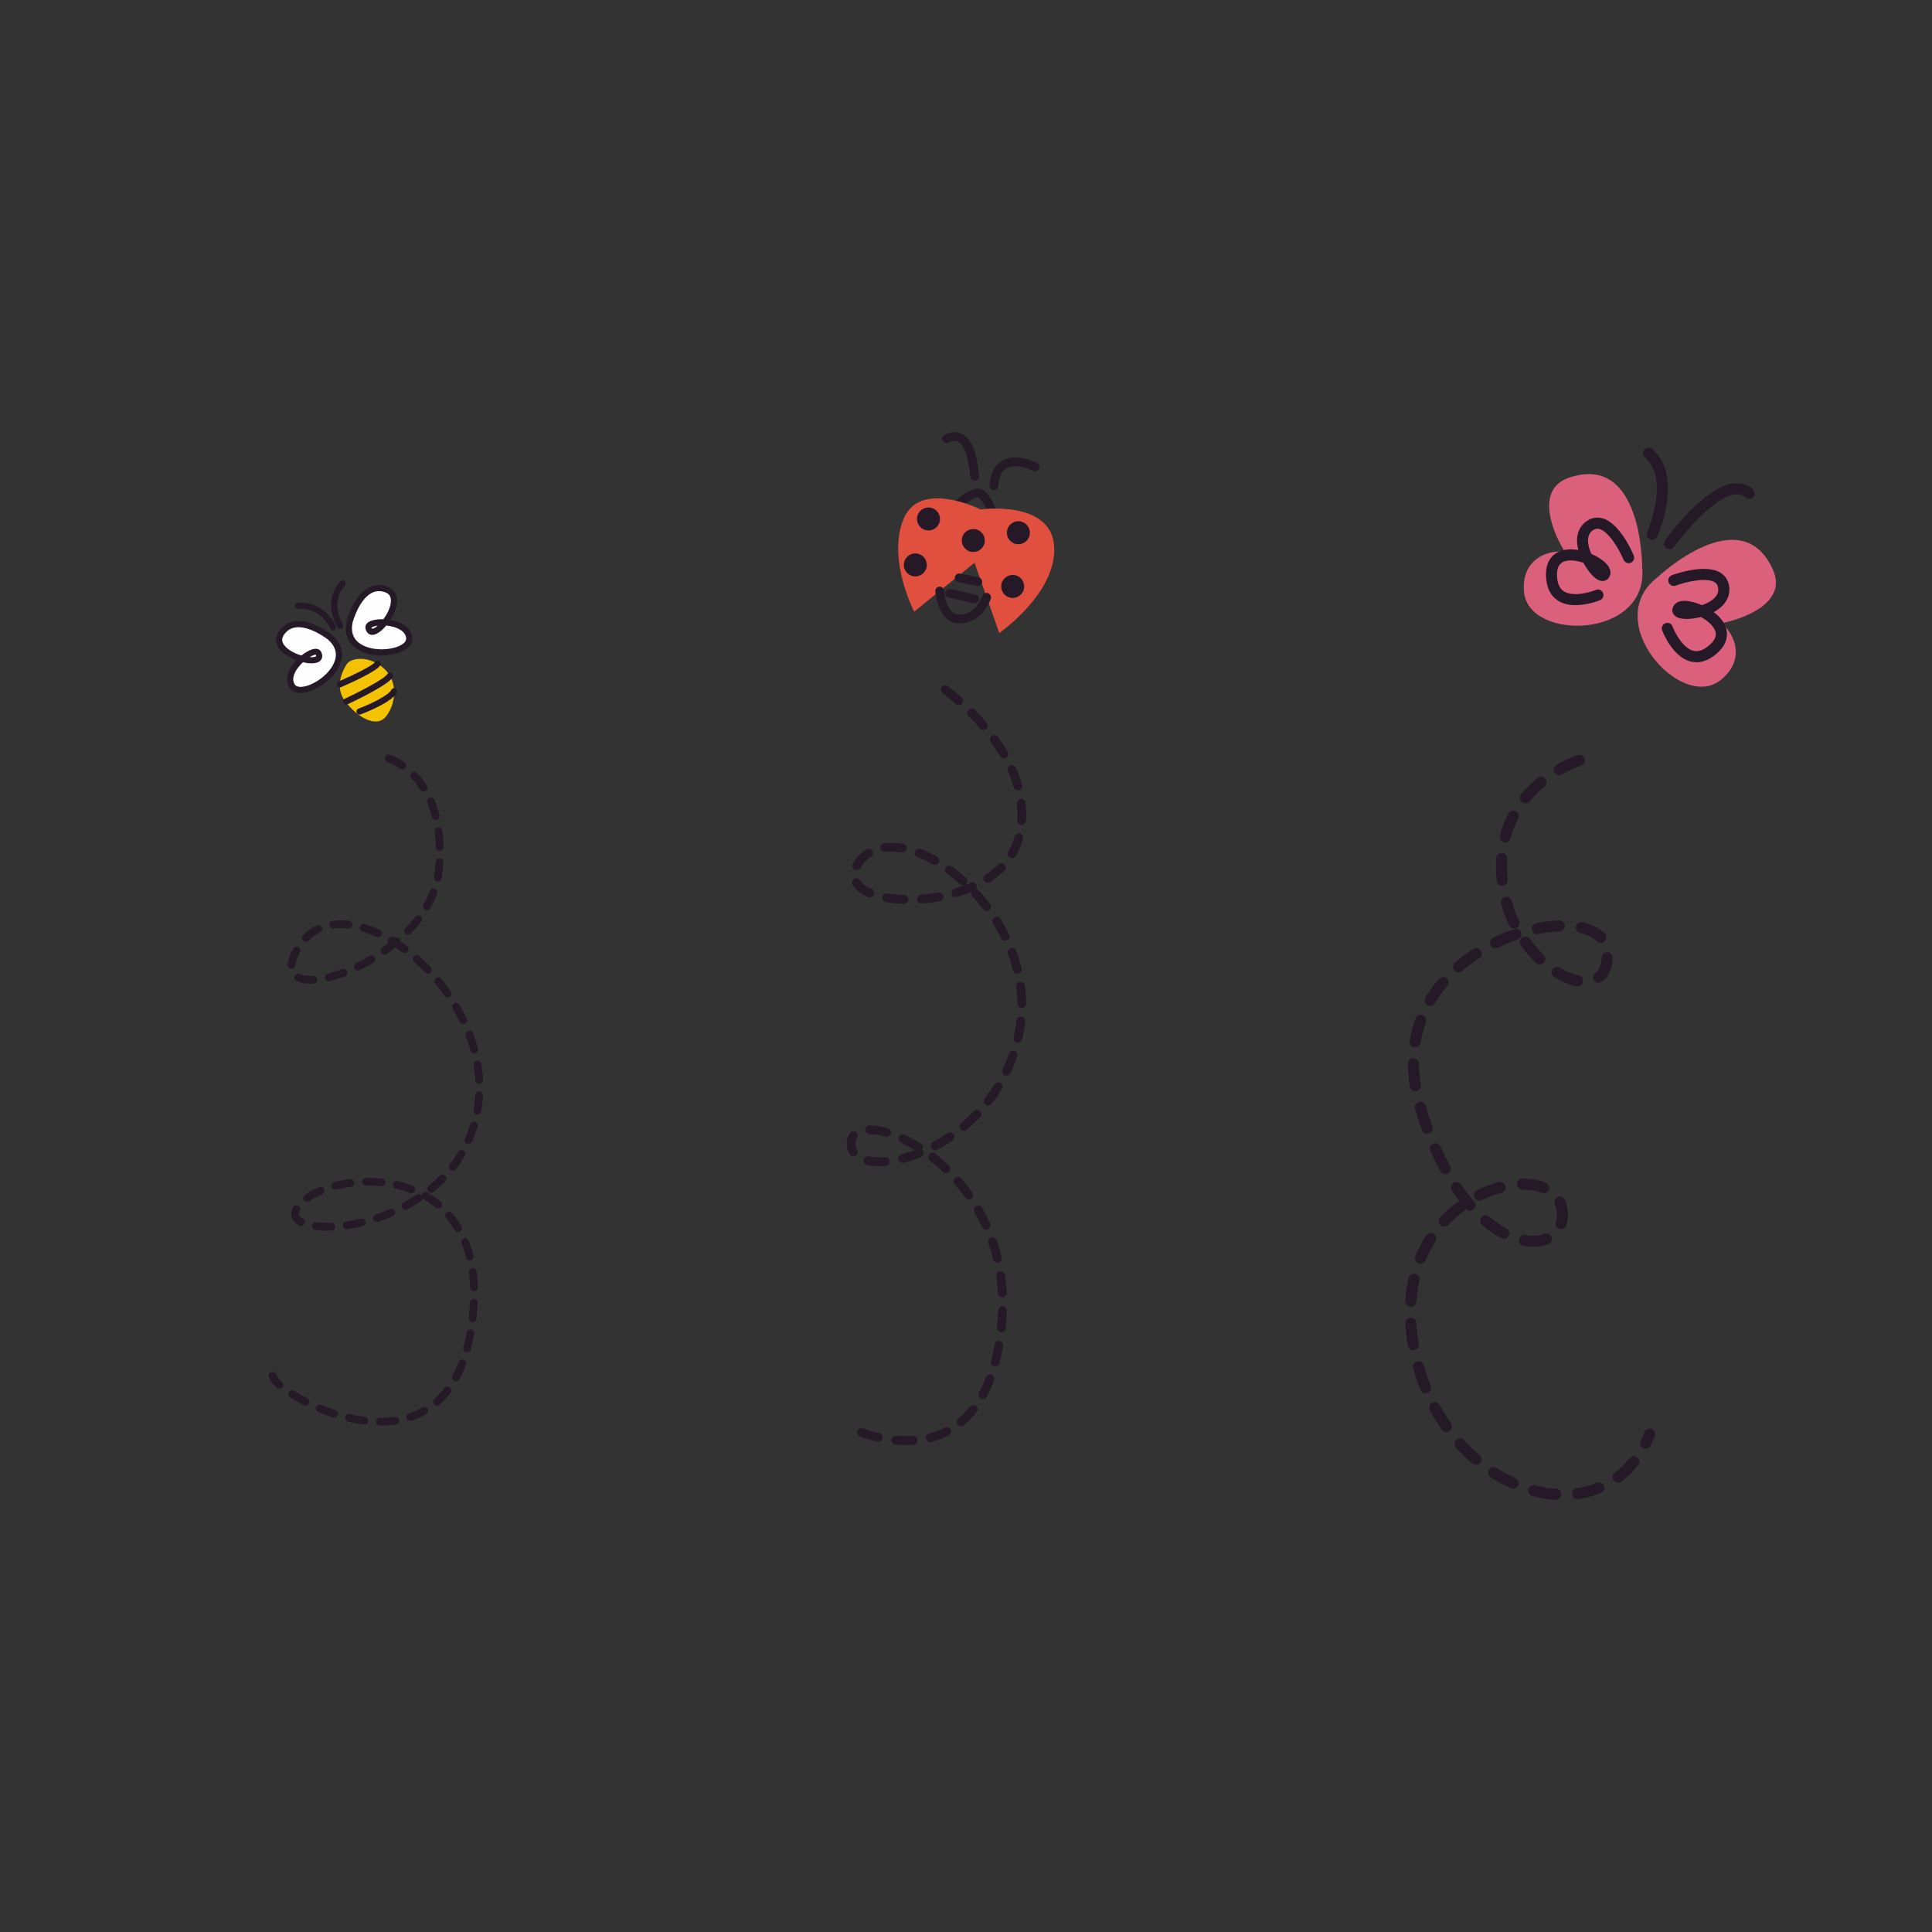 <?xml version="1.0" encoding="UTF-8"?>
<svg id="Capa_1" data-name="Capa 1" xmlns="http://www.w3.org/2000/svg" viewBox="0 0 425.2 425.2">
  <rect x="0" y="0" width="425.2" height="425.2" fill="#333333" stroke="none"/>
  <defs>
    <style>
      .cls-1 {
        fill: #fefeff;
      }

      .cls-2 {
        fill: #f3c200;
      }

      .cls-3 {
        fill: #e1503f;
      }

      .cls-4 {
        fill: #251827;
      }

      .cls-5 {
        fill: #db607c;
      }
    </style>
  </defs>
  <g>
    <g>
      <g>
        <path class="cls-5" d="M378.91,137.15c6.2-1.25,14.25-5.04,11.32-11.68-6.99-15.87-25.44,1.57-25.44,1.57-12.61,9.67,5.15,29.56,13.84,22.67,5.38-4.27,3.48-9.81.28-12.55Z"/>
        <path class="cls-4" d="M373.36,145.75c-.42,0-.85-.05-1.27-.16-4.03-1-6.19-6.62-6.28-6.86-.24-.63.08-1.33.71-1.57.63-.23,1.33.08,1.57.71.49,1.3,2.27,4.79,4.59,5.36,1.12.28,2.29-.15,3.59-1.3,1.92-1.7,1.39-3,.83-3.83-.64-.95-1.68-1.73-2.77-2.31-2.27.58-4.92.71-5.89-.44-.49-.58-.52-1.36-.09-2.04.38-.61,1.25-1.28,3.22-1.01.89.12,1.93.42,2.98.89.71-.24,1.41-.56,2.02-.97,1.72-1.16,1.61-2.3,1.58-2.68-.06-.66-.3-1.1-.77-1.4-1.77-1.12-6.21-.14-8.59.74-.63.24-1.33-.09-1.56-.72-.23-.63.09-1.33.72-1.56.74-.28,7.38-2.64,10.74-.52,1.12.7,1.77,1.82,1.9,3.24.19,2.17-1.04,4.09-3.43,5.39,1.26.96,2.29,2.16,2.71,3.54.41,1.35.4,3.4-1.97,5.51-1.5,1.33-3.02,1.99-4.53,1.99Z"/>
      </g>
      <g>
        <path class="cls-5" d="M361.41,124.83s.14-25.38-16.22-19.65c-6.85,2.4-4.13,10.87-.81,16.25-4.19-.47-9.54,1.92-8.98,8.77.9,11.05,27.55,10.45,26.01-5.37Z"/>
        <path class="cls-4" d="M346.74,133.18c-1.34,0-2.72-.25-3.87-1-1.67-1.08-2.55-2.93-2.62-5.49-.08-3.17,1.41-4.58,2.68-5.2,1.29-.64,2.87-.71,4.43-.44-.68-2.62-.12-4.84,1.59-6.18,1.12-.87,2.38-1.15,3.66-.82,3.84,1,6.65,7.46,6.95,8.2.26.62-.03,1.33-.65,1.59-.62.26-1.33-.03-1.59-.65-.99-2.34-3.3-6.25-5.33-6.78-.55-.14-1.02-.02-1.55.39-.3.23-1.2.94-.88,2.98.12.72.36,1.45.67,2.14,1.05.45,1.99,1,2.68,1.57,1.54,1.25,1.64,2.35,1.46,3.04-.21.78-.8,1.29-1.55,1.33-1.53.13-3.23-1.95-4.35-4.02-1.16-.38-2.44-.61-3.57-.43-.99.16-2.3.66-2.23,3.22.05,1.74.54,2.89,1.51,3.51,2.02,1.3,5.77.22,7.04-.31.62-.25,1.33.04,1.59.66.26.62-.04,1.33-.66,1.59-.16.07-2.71,1.1-5.42,1.1Z"/>
      </g>
      <path class="cls-4" d="M367.41,120.87c-.25,0-.5-.07-.71-.23-.54-.39-.67-1.15-.27-1.7.88-1.22,8.79-11.91,15.22-12.57,1.62-.16,3.01.28,4.15,1.33.5.45.53,1.22.08,1.72-.45.5-1.22.53-1.72.08-.63-.58-1.35-.8-2.26-.7-4.54.47-11.29,8.52-13.5,11.58-.24.33-.61.5-.99.5Z"/>
      <path class="cls-4" d="M363.64,118.78c-.16,0-.33-.03-.49-.11-.61-.27-.89-.99-.62-1.61.05-.12,5.04-11.56-.49-16.4-.51-.44-.56-1.21-.12-1.72.44-.51,1.21-.56,1.72-.12,6.88,6.02,1.35,18.69,1.11,19.23-.2.45-.65.72-1.11.72Z"/>
    </g>
    <path class="cls-4" d="M342.35,330.09s-.06,0-.09,0c-1.65-.12-3.34-.41-5.01-.85-.65-.17-1.04-.84-.86-1.49.17-.65.85-1.03,1.49-.86,1.53.41,3.07.67,4.57.78.67.05,1.17.63,1.12,1.3-.05.64-.58,1.13-1.21,1.13ZM347.21,329.94c-.6,0-1.12-.44-1.2-1.05-.09-.67.37-1.28,1.03-1.38,1.54-.22,3.02-.61,4.4-1.17.62-.25,1.33.05,1.58.67.25.62-.05,1.33-.67,1.58-1.57.63-3.24,1.08-4.98,1.33-.06,0-.12.01-.17.01ZM332.99,327.64c-.17,0-.34-.03-.5-.11-1.51-.68-3-1.49-4.43-2.42-.56-.36-.73-1.12-.36-1.68.36-.57,1.11-.73,1.68-.36,1.33.86,2.71,1.61,4.11,2.24.61.28.89,1,.61,1.61-.2.45-.65.72-1.11.72ZM356.12,326.3c-.37,0-.73-.17-.97-.49-.4-.54-.3-1.3.24-1.7,1.2-.9,2.29-1.97,3.26-3.17.42-.53,1.19-.61,1.71-.19.53.42.61,1.19.19,1.71-1.09,1.37-2.34,2.57-3.7,3.6-.22.17-.48.24-.73.24ZM324.83,322.39c-.28,0-.56-.1-.79-.29-1.26-1.08-2.47-2.26-3.59-3.51-.45-.5-.41-1.27.09-1.72.5-.45,1.27-.41,1.72.09,1.05,1.17,2.18,2.28,3.36,3.29.51.44.57,1.21.13,1.72-.24.28-.58.42-.92.42ZM362.19,318.81c-.18,0-.36-.04-.54-.12-.6-.3-.85-1.03-.55-1.63.3-.6.58-1.23.83-1.89.25-.62.95-.93,1.58-.69.62.25.93.95.69,1.58-.28.72-.59,1.41-.91,2.07-.21.43-.64.68-1.09.68ZM318.33,315.18c-.38,0-.76-.18-1-.52-.94-1.35-1.83-2.79-2.62-4.27-.32-.59-.1-1.33.5-1.65.59-.32,1.33-.09,1.65.5.75,1.39,1.58,2.75,2.47,4.02.38.55.25,1.31-.3,1.69-.21.15-.46.22-.7.22ZM313.73,306.63c-.48,0-.94-.29-1.13-.77-.61-1.52-1.15-3.12-1.6-4.73-.18-.65.19-1.32.84-1.5.65-.18,1.32.2,1.5.84.43,1.53.94,3.04,1.52,4.49.25.62-.05,1.33-.68,1.58-.15.06-.3.09-.45.09ZM311.02,297.17c-.56,0-1.03-.32-1.13-.9-.31-1.83-.5-3.42-.6-4.96-.04-.67.47-1.25,1.14-1.29.66-.03,1.25.47,1.29,1.14.09,1.45.27,2.96.53,4.47.11.66-.31,1.4-.97,1.52-.09.02-.17.02-.26.02ZM310.5,287.59s-.05,0-.08,0c-.67-.05-1.18-.63-1.13-1.3.12-1.71.36-3.39.71-4.99.15-.66.8-1.06,1.45-.92.66.15,1.07.8.92,1.45-.33,1.48-.55,3.04-.66,4.63-.04.64-.58,1.13-1.21,1.13ZM312.63,278.14c-.15,0-.31-.03-.46-.09-.62-.25-.92-.96-.67-1.59.64-1.57,1.43-3.09,2.33-4.51.36-.56,1.11-.73,1.68-.37.57.36.73,1.11.37,1.68-.83,1.3-1.54,2.68-2.13,4.12-.19.47-.65.76-1.13.76ZM337.38,274.4c-.67,0-1.37-.06-2.07-.18-.66-.11-1.11-.74-.99-1.41.11-.66.75-1.11,1.41-.99,1.57.27,2.99.17,4.15-.28.62-.24,1.33.06,1.58.69.24.63-.07,1.33-.69,1.58-1.02.4-2.15.6-3.37.6ZM330.95,272.62c-.19,0-.39-.05-.57-.14-1.43-.76-2.85-1.73-4.22-2.89-.51-.43-.58-1.2-.15-1.71.43-.51,1.2-.58,1.71-.15,1.24,1.05,2.52,1.92,3.79,2.6.59.31.82,1.05.5,1.65-.22.41-.64.65-1.08.65ZM343.59,270.52c-.12,0-.25-.02-.38-.06-.64-.21-.99-.9-.78-1.53.15-.47.23-.98.23-1.52,0-.48-.06-1-.19-1.54-.07-.29-.16-.56-.28-.82-.28-.61,0-1.33.6-1.61.61-.28,1.33,0,1.61.6.18.4.33.83.43,1.27.17.72.25,1.42.25,2.09,0,.8-.12,1.57-.35,2.27-.17.51-.64.84-1.16.84ZM317.84,269.99c-.3,0-.6-.11-.83-.33-.49-.46-.52-1.23-.06-1.72,1.15-1.24,2.43-2.37,3.8-3.38.14-.1.3-.17.46-.21-.57-.74-1.12-1.51-1.66-2.31-.37-.56-.23-1.31.33-1.69.56-.37,1.31-.23,1.69.33.91,1.36,1.87,2.62,2.85,3.75.44.51.38,1.28-.12,1.72-.51.44-1.27.39-1.71-.12-.08.19-.21.36-.39.49-1.25.92-2.41,1.96-3.46,3.08-.24.26-.56.39-.89.39ZM325.63,264.23c-.45,0-.88-.25-1.09-.68-.29-.6-.04-1.33.56-1.63,1.55-.76,3.16-1.36,4.78-1.78.64-.17,1.31.22,1.49.87.17.65-.22,1.32-.87,1.49-1.46.38-2.92.93-4.33,1.62-.17.08-.35.12-.53.12ZM339.76,262.61c-.15,0-.3-.03-.45-.09-1.15-.46-2.53-.69-4.08-.69-.72.05-1.34-.53-1.35-1.2,0-.67.41-1.22,1.08-1.23h.27c1.86,0,3.53.29,4.97.86.62.25.93.95.68,1.58-.19.48-.65.77-1.13.77ZM318.05,258.41c-.43,0-.85-.23-1.07-.64-.76-1.41-1.49-2.91-2.17-4.46-.27-.62,0-1.33.62-1.6.61-.27,1.33,0,1.6.62.66,1.49,1.36,2.93,2.09,4.29.32.59.1,1.33-.49,1.65-.18.1-.38.15-.58.15ZM314.11,249.52c-.5,0-.96-.31-1.14-.8-.54-1.49-1.05-3.05-1.54-4.69-.19-.64.17-1.32.82-1.51.64-.19,1.32.17,1.51.82.48,1.59.98,3.11,1.5,4.55.23.63-.1,1.33-.73,1.56-.14.05-.28.07-.41.07ZM311.48,240.16c-.59,0-1.1-.42-1.2-1.02-.28-1.7-.43-3.39-.44-5.03,0-.67.53-1.22,1.21-1.23h.01c.67,0,1.21.54,1.22,1.21.01,1.52.15,3.08.41,4.66.11.66-.34,1.29-1,1.4-.07.01-.13.02-.2.02ZM311.43,230.48c-.07,0-.13,0-.2-.02-.66-.11-1.11-.74-1-1.4.28-1.68.72-3.33,1.3-4.91.23-.63.93-.95,1.56-.72.63.23.95.93.72,1.56-.53,1.44-.93,2.94-1.18,4.47-.1.59-.62,1.01-1.2,1.01ZM314.76,221.4c-.21,0-.43-.05-.62-.17-.58-.34-.77-1.09-.43-1.67.85-1.43,1.84-2.81,2.95-4.12.43-.51,1.21-.57,1.71-.14.51.44.57,1.2.14,1.71-1.02,1.2-1.94,2.47-2.71,3.78-.23.38-.63.6-1.05.6ZM347.17,217.06c-.08,0-.16,0-.24-.02-1.57-.31-3.21-.98-4.87-1.99-.57-.35-.76-1.1-.41-1.67.35-.58,1.1-.76,1.67-.41,1.4.85,2.82,1.43,4.09,1.69.66.13,1.09.77.96,1.43-.11.58-.62.98-1.19.98ZM351.83,216.31c-.37,0-.73-.17-.97-.48-.41-.54-.3-1.3.24-1.71.87-.65,1.34-1.8,1.41-3.39.03-.67.61-1.18,1.27-1.16.67.03,1.19.6,1.16,1.27-.13,2.93-1.36,4.46-2.37,5.22-.22.17-.48.25-.73.25ZM321.02,214.01c-.34,0-.68-.14-.92-.42-.44-.51-.38-1.28.12-1.72,1.24-1.08,2.6-2.09,4.02-3.02.56-.37,1.32-.21,1.68.36.37.56.21,1.32-.36,1.68-1.33.87-2.6,1.81-3.76,2.82-.23.2-.51.3-.8.3ZM338.85,212.24c-.3,0-.61-.11-.84-.34-1.2-1.15-2.31-2.45-3.31-3.86-.39-.55-.26-1.31.29-1.7.55-.39,1.31-.26,1.7.29.91,1.28,1.93,2.47,3.02,3.52.48.47.5,1.24.03,1.72-.24.25-.56.37-.88.37ZM329.15,208.71c-.45,0-.89-.25-1.1-.69-.29-.6-.04-1.33.56-1.63,1.5-.73,3.06-1.37,4.64-1.91.63-.22,1.33.12,1.54.76.22.64-.12,1.33-.76,1.54-1.48.51-2.95,1.11-4.36,1.8-.17.08-.35.12-.53.12ZM352.31,207.51c-.32,0-.63-.12-.87-.37-.8-.82-2.07-1.45-3.68-1.8-.66-.15-1.07-.8-.92-1.45.15-.66.81-1.06,1.45-.92,2.11.47,3.76,1.31,4.9,2.49.47.48.46,1.25-.03,1.72-.24.23-.54.34-.85.34ZM338.34,205.58c-.57,0-1.08-.4-1.19-.98-.13-.66.29-1.3.95-1.43,1.73-.35,3.42-.56,5.03-.61.63-.02,1.24.5,1.26,1.17.02.67-.5,1.24-1.17,1.26-1.47.05-3.03.24-4.63.57-.08.02-.16.02-.24.02ZM333.23,204.36c-.46,0-.89-.26-1.1-.7-.72-1.52-1.32-3.12-1.77-4.75-.18-.65.2-1.32.84-1.5.64-.18,1.32.2,1.5.84.42,1.5.97,2.96,1.63,4.36.29.61.03,1.33-.58,1.62-.17.08-.35.12-.52.12ZM330.6,194.97c-.6,0-1.11-.4-1.18-1.01-.13-1.25-.18-2.31-.18-3.34,0-.6.02-1.18.05-1.75.04-.67.65-1.18,1.29-1.14.67.04,1.18.62,1.14,1.29-.03.52-.05,1.06-.05,1.6,0,.95.05,1.93.15,2.95.07.66-.41,1.31-1.07,1.39-.05,0-.1,0-.15,0ZM331.27,185.38c-.1,0-.21-.01-.31-.04-.65-.17-1.03-.84-.86-1.49.44-1.66,1.06-3.26,1.85-4.77.31-.6,1.04-.83,1.64-.52.6.31.83,1.04.52,1.64-.7,1.35-1.26,2.79-1.66,4.28-.15.54-.64.9-1.17.9ZM335.7,176.81c-.27,0-.55-.09-.77-.28-.52-.43-.59-1.2-.16-1.71,1.06-1.28,2.27-2.49,3.61-3.59.52-.43,1.29-.35,1.71.16.43.52.35,1.28-.16,1.71-1.22,1-2.32,2.1-3.28,3.27-.24.29-.59.44-.94.44ZM343.15,170.61c-.42,0-.83-.22-1.06-.61-.34-.58-.13-1.33.45-1.66,2.61-1.5,4.58-2.13,4.67-2.16.64-.21,1.32.16,1.52.8.2.64-.15,1.32-.79,1.53-.02,0-1.82.58-4.19,1.94-.19.11-.4.16-.6.16Z"/>
  </g>
  <g>
    <g>
      <path class="cls-4" d="M215.94,107.68c.06.02.12.05.19.08,2.5,1.23,3.79,6.52,3.93,7.12.07.31-.01.63-.22.86-.21.23-.52.35-.84.31l-10.81-1.41c-.35-.05-.65-.28-.77-.61-.13-.33-.06-.7.17-.97,1.31-1.53,5.71-6.36,8.36-5.38ZM217.8,113.95c-.6-1.88-1.57-3.99-2.53-4.47-.57-.36-2.87,1.28-5.01,3.48l7.54.99Z"/>
      <path class="cls-3" d="M215.82,112.13s-13.32-6.73-16.97,2.09c-3.65,8.82,2.34,20.4,2.34,20.4l13.29-10.77,5.44,15.46s12.72-8.8,12.08-19.08c-.65-10.27-16.18-8.11-16.18-8.11Z"/>
      <path class="cls-4" d="M216.64,119.65c-.39,1.34-1.79,2.12-3.13,1.74-1.34-.39-2.12-1.79-1.74-3.13.38-1.34,1.79-2.12,3.13-1.74,1.34.39,2.12,1.79,1.74,3.13Z"/>
      <path class="cls-4" d="M226.56,117.94c-.39,1.34-1.79,2.12-3.13,1.74-1.34-.38-2.12-1.79-1.74-3.13s1.79-2.12,3.13-1.74c1.34.39,2.12,1.79,1.74,3.13Z"/>
      <path class="cls-4" d="M206.78,114.91c-.39,1.34-1.79,2.12-3.13,1.74-1.34-.39-2.12-1.79-1.74-3.13.39-1.34,1.79-2.12,3.13-1.74,1.34.39,2.12,1.79,1.74,3.13Z"/>
      <path class="cls-4" d="M225.31,129.76c-.39,1.34-1.79,2.12-3.13,1.74-1.34-.39-2.12-1.79-1.74-3.13.39-1.34,1.79-2.12,3.13-1.74,1.34.39,2.12,1.79,1.74,3.13Z"/>
      <path class="cls-4" d="M203.88,125.02c-.39,1.34-1.79,2.12-3.13,1.74-1.34-.39-2.12-1.79-1.74-3.13.39-1.34,1.79-2.12,3.13-1.74,1.34.39,2.12,1.79,1.74,3.13Z"/>
      <path class="cls-4" d="M211.3,95.33c.1.04.19.08.29.12,2.14,1.01,3.44,4.14,3.87,9.31.04.53-.35.99-.88,1.04-.53.05-.99-.35-1.04-.88-.48-5.81-1.95-7.33-2.78-7.72-.93-.43-1.86.17-1.87.17-.44.3-1.04.19-1.34-.25-.3-.44-.19-1.04.25-1.34.07-.05,1.67-1.13,3.49-.45Z"/>
      <path class="cls-4" d="M227,101.39c.7.26,1.16.5,1.22.53.47.25.65.83.4,1.3-.25.47-.83.64-1.3.4-.98-.52-3.91-1.62-5.74-.61-1.1.6-1.74,1.94-1.91,3.97-.04.53-.51.92-1.04.88-.53-.04-.92-.51-.88-1.04.23-2.72,1.2-4.57,2.91-5.51,2.14-1.17,4.81-.5,6.34.07Z"/>
      <path class="cls-4" d="M217.49,130.56c.48.18.74.7.58,1.19-.07.21-1.66,5.03-6.5,5.44-1.22.1-2.3-.24-3.2-1.02-2.22-1.91-2.51-5.87-2.52-6.04-.04-.53.37-.99.89-1.02.53-.03.99.37,1.02.89.06.92.52,3.56,1.86,4.71.5.43,1.09.62,1.79.56,3.54-.29,4.77-3.95,4.82-4.11.16-.5.71-.78,1.21-.62.01,0,.03,0,.04.01Z"/>
      <path class="cls-4" d="M215.52,127.11c.44.16.7.62.61,1.09-.1.52-.61.86-1.13.75l-4.1-.83c-.52-.1-.86-.61-.75-1.13.1-.52.61-.86,1.13-.75l4.1.83c.05,0,.1.02.15.04Z"/>
      <path class="cls-4" d="M214.86,130.92c.45.17.71.64.6,1.12-.12.52-.64.84-1.15.72l-5.53-1.27c-.52-.12-.84-.63-.72-1.15.12-.52.64-.84,1.15-.72l5.53,1.27s.08.02.12.04Z"/>
    </g>
    <path class="cls-4" d="M186.32,251.78c0-.14,0-.28.02-.42.07-.78.32-1.46.77-2.03.33-.42.93-.49,1.35-.17.42.33.5.93.17,1.35-.21.27-.33.6-.36,1-.04.57.06,1.08.34,1.5.29.44.16,1.04-.28,1.33-.45.29-1.04.16-1.33-.28-.44-.67-.66-1.44-.66-2.29ZM187.48,194.23c0-.33.17-.64.46-.82.45-.28,1.05-.13,1.32.33.44.72,1.32,1.39,2.56,1.92.49.21.72.78.5,1.26-.21.49-.78.71-1.26.5-1.63-.7-2.79-1.61-3.45-2.69-.09-.16-.14-.33-.14-.5ZM187.59,190.57c0-.16.04-.31.12-.46.24-.44.54-.88.9-1.33.58-.72,1.25-1.33,2.01-1.82.45-.29,1.04-.16,1.33.28.29.45.16,1.04-.28,1.33-.58.38-1.11.85-1.56,1.41-.29.35-.52.7-.7,1.04-.25.47-.84.64-1.3.39-.32-.17-.5-.5-.5-.85ZM188.65,315.27c0-.11.02-.21.05-.32.18-.5.73-.77,1.23-.59,1.17.41,2.38.76,3.59,1.03.52.12.84.63.73,1.15-.12.52-.63.84-1.15.73-1.28-.29-2.56-.66-3.81-1.09-.4-.14-.64-.51-.64-.91ZM190.06,255.43c0-.07,0-.13.02-.2.11-.52.62-.85,1.14-.74.68.14,1.45.22,2.29.22.41,0,.83-.02,1.27-.05.53-.04.99.35,1.04.88.03.54-.35.99-.88,1.04-.49.04-.96.06-1.42.06-.97,0-1.88-.09-2.69-.26-.45-.1-.76-.5-.76-.94ZM190.4,248.64c0-.53.42-.96.96-.96h.01c1.21,0,2.57.22,4.04.64.51.15.8.68.66,1.19-.15.51-.68.81-1.19.66-1.3-.38-2.48-.57-3.51-.57-.53,0-.97-.43-.97-.96ZM193.77,186.51c0-.48.36-.9.85-.95.47-.06.96-.09,1.46-.09.84,0,1.74.08,2.65.25.52.09.88.58.78,1.12-.09.52-.59.87-1.12.78-.8-.14-1.58-.22-2.31-.22-.42,0-.83.02-1.23.07-.53.06-1.01-.31-1.07-.84,0-.04,0-.08,0-.12ZM194.18,197.58c0-.06,0-.11.01-.17.09-.52.59-.87,1.11-.78,1.14.2,2.39.33,3.69.37.53.02.95.45.93,1-.02.53-.46.95-1,.93-1.4-.05-2.73-.18-3.96-.4-.47-.08-.8-.49-.8-.95ZM196.15,316.94s0-.06,0-.09c.05-.53.52-.92,1.05-.87.75.07,1.53.11,2.32.11.45,0,.91-.01,1.38-.04.53-.03.99.37,1.02.9,0,.55-.37.99-.9,1.02-.5.03-1,.05-1.5.05-.85,0-1.69-.04-2.5-.12-.5-.05-.87-.47-.87-.96ZM197.68,254.97c0-.43.29-.82.73-.93.96-.24,1.95-.55,2.94-.91-1.01-.62-2.02-1.17-3.02-1.64-.48-.23-.68-.8-.46-1.28.23-.48.8-.69,1.28-.46,1.15.54,2.32,1.18,3.48,1.91.45.28.59.87.31,1.33-.01.02-.02.03-.03.05.14.1.24.24.31.41.19.49-.05,1.05-.54,1.25-1.27.5-2.54.91-3.78,1.22-.52.13-1.04-.18-1.17-.7-.02-.08-.03-.16-.03-.23ZM201.29,187.73c0-.12.02-.23.07-.35.19-.5.75-.74,1.25-.55,1.18.46,2.39,1.04,3.59,1.72.46.26.62.85.36,1.31-.26.46-.85.63-1.31.36-1.12-.63-2.25-1.17-3.35-1.6-.38-.15-.61-.51-.61-.9ZM201.86,197.88c0-.5.38-.92.89-.96,1.24-.09,2.49-.26,3.72-.48.52-.1,1.02.25,1.12.77.09.53-.25,1.02-.77,1.12-1.29.24-2.61.41-3.92.51-.53.04-.99-.36-1.03-.89,0-.03,0-.05,0-.07ZM203.79,316.42c0-.43.29-.82.72-.93,1.2-.31,2.34-.74,3.4-1.28.47-.24,1.05-.05,1.29.42.24.47.05,1.05-.42,1.29-1.18.6-2.46,1.08-3.79,1.43-.51.13-1.04-.18-1.17-.69-.02-.08-.03-.16-.03-.24ZM204.3,254.68c0-.21.07-.42.2-.59.33-.42.93-.49,1.35-.16,1.02.8,2.02,1.67,2.98,2.58.38.37.4.98.03,1.36-.37.38-.98.4-1.36.03-.91-.87-1.87-1.7-2.84-2.46-.24-.19-.37-.47-.37-.76ZM204.84,252.18c0-.34.19-.68.51-.85,1.1-.58,2.18-1.23,3.21-1.93.44-.3,1.04-.18,1.34.26.3.44.18,1.04-.26,1.34-1.09.73-2.23,1.42-3.39,2.03-.47.25-1.05.07-1.3-.4-.08-.14-.11-.3-.11-.45ZM207.06,151.8c0-.19.06-.39.18-.56.31-.43.91-.53,1.34-.23.05.04,1.28.91,3.08,2.49.4.35.44.96.09,1.36-.35.4-.96.44-1.36.09-1.72-1.51-2.91-2.36-2.92-2.37-.26-.19-.4-.48-.4-.78ZM208,191.47c0-.2.06-.39.18-.57.31-.43.92-.52,1.34-.21,1.04.76,2.07,1.6,3.07,2.49.39.36.43.96.07,1.36-.35.4-.96.43-1.36.07-.94-.85-1.92-1.64-2.91-2.36-.26-.19-.4-.48-.4-.78ZM209.42,196.49c0-.41.27-.8.69-.92,1.22-.37,2.4-.8,3.49-1.29.49-.22,1.05,0,1.27.49.13.3.1.62-.05.88.22.03.42.13.58.3.88.96,1.73,1.97,2.53,3.02.33.42.24,1.03-.18,1.35-.42.32-1.03.24-1.35-.18-.76-1-1.57-1.97-2.42-2.88-.25-.27-.31-.63-.21-.96-1,.42-2.04.79-3.12,1.11-.51.15-1.04-.14-1.2-.65-.03-.09-.04-.18-.04-.28ZM209.86,259.99c0-.27.11-.54.33-.73.4-.35,1.01-.3,1.36.1.85.99,1.67,2.03,2.43,3.1.31.43.21,1.03-.23,1.34-.43.31-1.03.21-1.34-.23-.72-1.02-1.5-2.01-2.32-2.95-.16-.18-.23-.41-.23-.63ZM210.58,312.95c0-.27.12-.55.34-.74.9-.76,1.75-1.64,2.52-2.62.33-.42.93-.49,1.35-.16s.49.93.16,1.35c-.85,1.09-1.79,2.07-2.8,2.91-.41.34-1.01.29-1.36-.12-.15-.18-.23-.4-.23-.62ZM211.21,247.88c0-.27.12-.55.34-.74.95-.8,1.87-1.66,2.73-2.56.37-.38.98-.4,1.36-.03.38.37.4.98.03,1.36-.91.95-1.88,1.85-2.88,2.7-.41.34-1.01.29-1.36-.12-.15-.18-.23-.4-.23-.62ZM212.87,156.88c0-.25.09-.5.28-.68.38-.37.99-.37,1.36,0,.93.94,1.83,1.91,2.66,2.88.34.4.3,1.01-.1,1.36-.4.35-1.01.3-1.36-.1-.8-.93-1.67-1.87-2.57-2.78-.19-.19-.28-.43-.28-.68ZM214.31,266.25c0-.33.17-.66.48-.84.46-.26,1.05-.11,1.31.36.65,1.13,1.26,2.31,1.8,3.51.22.48,0,1.05-.48,1.27-.48.22-1.05,0-1.27-.48-.51-1.14-1.09-2.26-1.71-3.34-.09-.15-.13-.32-.13-.48ZM215.33,306.96c0-.15.04-.31.11-.45.56-1.04,1.07-2.18,1.53-3.38.19-.5.74-.75,1.24-.56.5.19.75.75.56,1.24-.48,1.29-1.03,2.5-1.63,3.62-.25.47-.84.64-1.3.39-.32-.17-.51-.51-.51-.85ZM216.41,193.33c0-.31.15-.62.44-.81,1.06-.69,2.02-1.46,2.85-2.28.38-.37.99-.37,1.36,0,.37.38.37.99,0,1.36-.92.91-1.98,1.76-3.15,2.52-.45.29-1.04.16-1.33-.28-.11-.16-.16-.34-.16-.52ZM216.53,242.34c0-.2.06-.41.2-.59.76-.99,1.47-2.02,2.12-3.08.28-.45.87-.6,1.32-.32.45.28.6.87.32,1.32-.68,1.12-1.43,2.22-2.24,3.26-.32.42-.93.5-1.35.17-.25-.19-.37-.47-.37-.76ZM217.48,273.25c0-.4.25-.77.65-.91.5-.17,1.05.1,1.22.6.42,1.23.79,2.51,1.09,3.78.12.52-.2,1.04-.71,1.16-.52.12-1.04-.2-1.16-.71-.29-1.22-.64-2.43-1.04-3.61-.04-.1-.05-.21-.05-.31ZM217.88,162.73c0-.3.14-.59.4-.78.43-.31,1.03-.22,1.34.21.79,1.09,1.52,2.2,2.16,3.3.27.46.12,1.05-.34,1.32-.46.27-1.05.12-1.32-.34-.61-1.04-1.3-2.1-2.06-3.14-.12-.17-.18-.37-.18-.56ZM218.07,299.8c0-.08.01-.16.03-.24.3-1.17.57-2.41.8-3.68.09-.52.59-.87,1.11-.78.52.09.87.59.78,1.11-.23,1.33-.51,2.62-.83,3.83-.13.51-.66.82-1.17.69-.43-.11-.72-.5-.72-.93ZM218.39,202.72c0-.32.16-.64.45-.82.45-.28,1.04-.14,1.32.31.7,1.12,1.34,2.28,1.92,3.44.24.48.04,1.05-.44,1.29-.48.24-1.05.04-1.29-.44-.55-1.11-1.16-2.21-1.83-3.28-.1-.16-.15-.33-.15-.51ZM219.26,280.72c0-.47.35-.88.83-.95.53-.08,1.01.29,1.09.82.18,1.28.31,2.59.38,3.91.03.51-.38.98-.91,1.01-.53.03-.98-.38-1.01-.91-.07-1.26-.19-2.52-.37-3.74,0-.05,0-.09,0-.14ZM219.42,292.23s0-.07,0-.1c.14-1.27.22-2.53.26-3.77.02-.53.46-.95.99-.93.53.02.92.47.93.99-.04,1.28-.13,2.6-.27,3.91-.06.53-.53.91-1.06.85-.49-.05-.86-.47-.86-.96ZM220.53,235.78c0-.14.03-.28.09-.41.52-1.12,1-2.28,1.41-3.47.17-.5.72-.77,1.22-.59.5.17.77.72.59,1.22-.43,1.25-.93,2.48-1.48,3.66-.23.48-.8.69-1.28.46-.35-.16-.55-.51-.55-.87ZM221.75,169.36c0-.37.21-.72.57-.88.49-.21,1.05,0,1.27.49.55,1.24,1,2.5,1.35,3.74.15.5-.15,1.04-.66,1.19-.51.14-1.04-.15-1.19-.66-.33-1.15-.75-2.32-1.26-3.49-.06-.13-.08-.26-.08-.39ZM221.78,187.91c0-.17.04-.34.13-.49.56-.94.99-1.95,1.29-3l.08-.29c.13-.51.66-.82,1.17-.69s.82.66.69,1.17l-.09.34c-.34,1.2-.84,2.36-1.48,3.45-.27.46-.86.61-1.32.34-.3-.18-.47-.5-.47-.83ZM221.78,209.61c0-.39.24-.76.63-.9.5-.19,1.05.07,1.24.57.46,1.25.86,2.52,1.17,3.78.13.51-.19,1.04-.7,1.17-.51.13-1.04-.19-1.17-.7-.3-1.19-.67-2.39-1.1-3.57-.04-.11-.06-.22-.06-.33ZM223.04,228.53c0-.07,0-.15.03-.22l.12-.51c.23-1.05.41-2.11.53-3.17.06-.53.54-.91,1.06-.85.53.06.92.53.85,1.06-.13,1.12-.32,2.25-.56,3.36l-.12.54c-.12.52-.64.84-1.16.71-.44-.11-.74-.5-.74-.93ZM223.64,217.06c0-.48.35-.89.84-.95.53-.07,1.01.3,1.08.83.17,1.31.26,2.64.27,3.95h0c0,.54-.43.97-.95.97-.53,0-.97-.42-.97-.95-.01-1.23-.1-2.48-.26-3.72,0-.04,0-.08,0-.13ZM223.8,176.75c0-.48.36-.9.85-.96.53-.06,1,.32,1.06.85.15,1.34.18,2.67.08,4.02-.04.53-.5.93-1.03.89-.53-.04-.92-.48-.89-1.03.09-1.23.06-2.45-.08-3.67,0-.04,0-.07,0-.11Z"/>
  </g>
  <path class="cls-4" d="M59.12,302.79c0-.39.27-.74.66-.83.46-.1.92.18,1.02.64.01.05.15.54,1.31,1.57.35.31.38.85.07,1.2-.31.35-.85.38-1.2.07-1.08-.96-1.68-1.76-1.84-2.47-.01-.06-.02-.13-.02-.19ZM63.29,212.36s0-.05,0-.08c.1-1.02.52-2.21,1.26-3.52.23-.41.75-.56,1.16-.32.41.23.56.75.32,1.16-.62,1.1-.97,2.06-1.05,2.84-.04.47-.46.81-.93.77-.44-.04-.77-.41-.77-.85ZM63.44,306.83c0-.16.04-.32.13-.46.25-.4.78-.51,1.18-.26.88.57,1.86,1.13,2.89,1.66.42.22.58.73.37,1.15-.22.42-.73.58-1.15.37-1.08-.56-2.1-1.14-3.03-1.74-.25-.16-.39-.44-.39-.72ZM64.09,267.13c0-.45.12-.92.36-1.4.21-.42.73-.59,1.15-.37.42.21.59.72.37,1.15-.36.72-.16,1.21.7,1.69.41.23.56.75.33,1.16-.23.41-.75.56-1.16.33-1.45-.8-1.75-1.83-1.75-2.56ZM64.8,215.15c0-.12.03-.25.08-.37.2-.42.71-.6,1.14-.4.58.28,1.38.42,2.36.42.18,0,.37,0,.56-.02.47-.02.87.34.9.81.03.45-.34.87-.81.9-.22.01-.44.02-.65.02-1.25,0-2.29-.2-3.11-.59-.3-.15-.48-.45-.48-.77ZM66.45,206.43c0-.22.08-.43.25-.6.88-.89,1.89-1.61,2.99-2.15.42-.2.93-.03,1.14.4.2.42.03.93-.4,1.14-.93.45-1.78,1.06-2.52,1.81-.33.34-.87.34-1.21,0-.17-.17-.25-.39-.25-.61ZM66.72,263.69c0-.27.13-.53.36-.7.9-.64,1.96-1.21,3.15-1.72.43-.18.93.02,1.12.45.18.43-.02.93-.45,1.12-1.07.45-2.02.97-2.83,1.54-.39.27-.92.18-1.19-.21-.1-.15-.16-.32-.16-.49ZM68.67,269.86s0-.07,0-.1c.06-.47.48-.8.95-.74.72.09,1.52.13,2.37.13.29,0,.59,0,.9-.02.47-.02.87.35.88.82.04.46-.35.87-.82.88-.33.01-.65.02-.97.02-.91,0-1.78-.05-2.57-.15-.43-.05-.75-.42-.75-.84ZM69.49,309.97c0-.11.02-.22.07-.33.18-.43.68-.64,1.11-.46,1.04.43,2.09.82,3.13,1.16.45.15.69.63.55,1.07-.15.45-.63.69-1.07.55-1.08-.35-2.18-.76-3.26-1.21-.33-.14-.52-.45-.52-.79ZM71.5,215.11c0-.38.26-.73.65-.83,1.01-.25,2.07-.58,3.16-.99.44-.16.93.06,1.1.5.17.44-.06.93-.5,1.1-1.15.43-2.28.78-3.35,1.05-.46.11-.92-.17-1.03-.63-.02-.07-.02-.14-.02-.2ZM72.47,203.5c0-.42.31-.79.74-.84.58-.08,1.18-.11,1.79-.11.59,0,1.2.04,1.82.11.47.05.8.48.75.94-.05.47-.48.8-.94.75-.55-.06-1.09-.1-1.63-.1-.53,0-1.06.03-1.56.1-.47.06-.89-.27-.96-.73,0-.04,0-.07,0-.11ZM72.93,260.98c0-.38.25-.72.64-.82,1.11-.29,2.27-.51,3.45-.67.47-.06.9.27.96.73.06.47-.27.9-.73.96-1.11.15-2.2.36-3.24.63-.46.12-.92-.15-1.04-.61-.02-.07-.03-.14-.03-.21ZM75.47,269.67c0-.42.31-.78.73-.84,1.08-.15,2.18-.37,3.27-.63.46-.11.92.17,1.03.63.1.46-.17.92-.63,1.03-1.14.27-2.3.49-3.42.66-.47.07-.9-.26-.97-.72,0-.04,0-.08,0-.12ZM75.97,312.07c0-.06,0-.13.02-.19.11-.46.56-.75,1.02-.64,1.1.25,2.2.45,3.27.58.47.06.81.49.74.95-.06.47-.48.8-.95.74-1.13-.14-2.29-.35-3.44-.61-.39-.09-.66-.44-.66-.83ZM77.89,212.75c0-.32.18-.62.48-.77.99-.48,1.98-1.01,2.94-1.58.41-.24.93-.1,1.17.3.24.4.1.93-.3,1.17-1.01.59-2.04,1.15-3.07,1.64-.42.2-.93.03-1.14-.4-.06-.12-.08-.25-.08-.37ZM79.19,204.21c0-.08.01-.16.04-.25.14-.45.61-.7,1.06-.57,1.08.33,2.18.75,3.29,1.26.43.2.62.7.42,1.13-.2.43-.7.61-1.13.42-1.04-.48-2.07-.87-3.07-1.18-.37-.11-.61-.45-.61-.82ZM79.68,260.08c0-.47.37-.84.84-.85h.51c1,0,2.01.05,2.99.14.47.05.8.46.76.93-.05.47-.47.81-.93.76-.92-.09-1.87-.14-2.82-.14h-.49c-.47.01-.86-.36-.86-.84h0ZM82.1,268.1c0-.36.23-.69.59-.81,1.05-.35,2.11-.74,3.12-1.18.43-.18.93.02,1.12.45.19.43-.02.93-.45,1.12-1.06.45-2.16.87-3.26,1.23-.45.15-.93-.1-1.08-.54-.03-.09-.04-.18-.04-.27ZM82.76,312.89c0-.47.35-.85.83-.85,1.16,0,2.25-.08,3.27-.23.47-.07.9.25.97.72.07.47-.25.9-.72.97-1.11.16-2.27.24-3.47.24-.47,0-.88-.38-.88-.85ZM83.76,209.29c0-.27.12-.53.36-.7.49-.34.97-.7,1.43-1.06-.2-.27-.23-.64-.04-.95.24-.4.77-.53,1.17-.29.08.05.16.1.24.15.34-.18.78-.1,1.04.21.14.17.21.36.2.59.48.32.95.65,1.41,1,.38.28.46.81.18,1.19-.28.38-.81.46-1.19.18-.51-.37-1.02-.73-1.53-1.07-.62.5-1.26.98-1.92,1.45-.38.27-.92.18-1.19-.2-.11-.15-.16-.32-.16-.49ZM84.67,166.93c0-.08.01-.16.03-.24.13-.45.6-.71,1.05-.58.06.02,1.46.43,3.28,1.67.39.26.49.8.22,1.18-.26.39-.79.49-1.18.22-1.57-1.07-2.78-1.43-2.79-1.44-.37-.11-.61-.45-.61-.82ZM86.44,260.77c0-.06,0-.13.02-.19.11-.46.56-.75,1.02-.64,1.16.27,2.3.61,3.37,1.02.44.17.66.66.49,1.1-.17.44-.66.66-1.1.49-1-.38-2.06-.7-3.15-.95-.39-.09-.66-.44-.66-.83ZM88.37,265.42c0-.3.16-.6.45-.75.99-.53,1.95-1.1,2.86-1.71.36-.24.83-.17,1.11.14.01-.11.05-.22.11-.32.23-.41.75-.55,1.16-.32,1.04.59,2.02,1.27,2.92,2.01.36.3.42.84.12,1.2-.3.36-.84.42-1.2.12-.83-.68-1.73-1.3-2.68-1.85-.08-.05-.15-.11-.21-.17-.03.24-.16.46-.38.61-.95.63-1.96,1.23-2.99,1.79-.42.22-.93.07-1.15-.35-.07-.13-.1-.27-.1-.4ZM88.95,204.87c0-.21.08-.43.24-.59.79-.81,1.52-1.65,2.17-2.5.29-.37.82-.44,1.2-.15.37.29.44.82.15,1.2-.69.9-1.47,1.79-2.3,2.65-.33.34-.87.35-1.21.02-.17-.17-.26-.39-.26-.61ZM89.44,311.87c0-.36.23-.69.58-.81,1.04-.34,2.03-.79,2.95-1.31.41-.23.93-.09,1.16.32.24.41.09.93-.32,1.16-1.02.58-2.12,1.07-3.26,1.45-.45.15-.93-.09-1.08-.54-.03-.09-.04-.18-.04-.27ZM90.3,170.68c0-.22.09-.45.26-.62.34-.32.88-.31,1.21.03.81.85,1.55,1.79,2.2,2.81.25.4.14.92-.26,1.18-.4.25-.92.14-1.18-.26-.59-.93-1.26-1.78-1.99-2.55-.16-.16-.24-.38-.24-.59ZM90.87,211.07c0-.2.07-.4.21-.56.31-.35.85-.39,1.2-.08.86.76,1.7,1.56,2.51,2.4.33.34.32.88-.02,1.21-.34.33-.88.32-1.21-.02-.78-.81-1.59-1.58-2.41-2.31-.19-.17-.29-.4-.29-.64ZM93.09,199.48c0-.14.04-.29.11-.43.56-.97,1.04-1.96,1.42-2.95.17-.44.66-.66,1.1-.49.44.17.65.67.49,1.1-.41,1.07-.93,2.14-1.53,3.19-.24.41-.76.55-1.16.31-.27-.16-.43-.44-.43-.74ZM93.97,176.38c0-.33.2-.65.52-.79.43-.18.93.02,1.12.46.44,1.06.82,2.18,1.11,3.35.11.46-.16.92-.62,1.04-.46.12-.92-.16-1.04-.62-.28-1.09-.62-2.13-1.03-3.11-.04-.11-.07-.22-.07-.33ZM94.03,261.65c0-.25.11-.49.31-.66.86-.71,1.68-1.46,2.45-2.24.33-.34.87-.34,1.21-.01.34.33.34.87.01,1.21-.8.82-1.67,1.62-2.58,2.36-.36.3-.9.25-1.2-.12-.13-.16-.19-.35-.19-.54ZM95.31,308.51c0-.24.1-.47.29-.64.79-.7,1.53-1.5,2.21-2.37.29-.37.82-.44,1.2-.15.37.29.44.82.15,1.2-.74.96-1.56,1.84-2.43,2.61-.35.31-.89.28-1.2-.07-.14-.16-.21-.36-.21-.57ZM95.5,193.14c0-.05,0-.11.01-.16.09-.5.17-1,.22-1.5.06-.61.1-1.2.14-1.77.03-.47.43-.83.9-.8.47.03.82.44.8.9-.03.6-.08,1.21-.14,1.84-.05.56-.13,1.11-.24,1.66-.09.46-.53.77-1,.68-.41-.08-.69-.44-.69-.84ZM95.6,215.97c0-.25.11-.49.31-.66.36-.3.9-.25,1.2.11.74.89,1.44,1.82,2.11,2.76.27.39.18.92-.21,1.19-.39.27-.92.18-1.19-.21-.64-.91-1.32-1.8-2.03-2.66-.13-.16-.2-.35-.2-.54ZM95.67,182.95c0-.42.31-.79.74-.84.47-.06.89.27.95.74.14,1.12.23,2.29.26,3.48,0,.43-.36.86-.83.87-.47.01-.86-.36-.87-.83-.03-1.14-.11-2.25-.25-3.31,0-.04,0-.07,0-.11ZM98,267.53c0-.24.1-.48.3-.65.36-.31.9-.26,1.2.09.76.89,1.45,1.86,2.06,2.88.24.4.11.93-.29,1.17-.4.24-.93.11-1.17-.29-.56-.94-1.2-1.83-1.9-2.65-.14-.16-.2-.36-.2-.55ZM98.78,256.78c0-.18.06-.36.18-.52.67-.87,1.3-1.79,1.86-2.73.24-.4.76-.54,1.17-.3.41.24.54.76.3,1.17-.59,1-1.26,1.97-1.97,2.9-.29.37-.82.44-1.2.15-.22-.17-.33-.42-.33-.68ZM99.48,303.16c0-.14.03-.28.1-.41.5-.92.96-1.93,1.37-2.99.17-.44.66-.66,1.1-.49.44.17.66.66.49,1.1-.43,1.13-.92,2.21-1.46,3.2-.22.41-.74.57-1.16.34-.28-.15-.45-.45-.45-.75ZM99.52,221.55c0-.29.15-.58.42-.73.41-.24.93-.1,1.17.3.59,1.01,1.15,2.04,1.64,3.07.2.43.03.93-.4,1.14-.42.2-.93.03-1.14-.4-.48-.99-1-1.98-1.57-2.94-.08-.14-.12-.28-.12-.43ZM101.49,273.34c0-.34.2-.66.54-.79.44-.18.93.04,1.11.47.42,1.06.79,2.18,1.08,3.35.11.45-.16.92-.62,1.03-.46.11-.92-.16-1.03-.62-.27-1.09-.61-2.14-1.01-3.13-.04-.1-.06-.21-.06-.32ZM101.93,296.82c0-.07,0-.15.03-.22.27-1.03.52-2.12.72-3.26.08-.46.53-.77.99-.69.46.08.77.53.69.99-.21,1.18-.47,2.32-.75,3.39-.12.46-.59.72-1.04.6-.38-.1-.63-.45-.63-.82ZM102.25,250.94c0-.11.02-.23.07-.34.44-1,.82-2.04,1.14-3.1.14-.45.61-.71,1.06-.57.45.14.7.61.57,1.06-.34,1.12-.74,2.23-1.21,3.29-.19.43-.69.63-1.12.44-.32-.14-.51-.45-.51-.78ZM102.46,227.69c0-.34.21-.67.55-.8.44-.17.93.06,1.1.5.41,1.1.78,2.21,1.08,3.32.13.45-.14.92-.6,1.05-.45.12-.92-.14-1.05-.6-.29-1.05-.63-2.12-1.03-3.16-.04-.1-.05-.2-.05-.3ZM103.16,290.13s0-.06,0-.1c.13-1.14.22-2.27.26-3.34.02-.47.42-.83.89-.81.47.02.84.42.81.89-.05,1.11-.14,2.28-.27,3.45-.05.47-.47.8-.94.75-.44-.05-.76-.42-.76-.85ZM103.17,279.93c0-.42.31-.79.74-.84.47-.06.89.27.96.73.15,1.11.24,2.28.29,3.47.02.48-.35.87-.82.88-.47.02-.87-.35-.88-.82-.04-1.14-.13-2.25-.27-3.31,0-.04,0-.08,0-.11ZM104.21,244.43s0-.1.01-.15c.19-1.08.32-2.18.39-3.28.03-.47.43-.83.9-.8.47.03.82.42.8.9-.07,1.17-.21,2.34-.41,3.48-.08.46-.52.77-.99.69-.41-.07-.7-.43-.7-.84ZM104.24,234.26c0-.41.3-.77.71-.84.46-.08.9.24.98.7.19,1.16.32,2.33.38,3.48.05.48-.33.87-.8.9-.47.03-.87-.33-.9-.8-.06-1.09-.18-2.2-.36-3.29,0-.05-.01-.09-.01-.14Z"/>
  <g>
    <g>
      <path class="cls-1" d="M72.61,140.22s-7.22-5.74-10.62-.98c-3.4,4.76,9.92,8.22,8.09,4.52-.79-1.6-8.01,3.58-5.8,7.21,2.21,3.63,15.2-4.81,8.33-10.74Z"/>
      <path class="cls-4" d="M66.16,152.52c-1.12,0-1.98-.42-2.45-1.2-.77-1.27-.68-2.78.25-4.38.33-.56.76-1.12,1.25-1.63-1.25-.47-2.45-1.15-3.26-1.96-1.38-1.38-1.57-3.02-.51-4.5.86-1.21,2.01-1.92,3.42-2.12,3.74-.53,7.99,2.82,8.17,2.96,0,0,.01.01.02.02,2.47,2.14,2.44,4.43,1.97,5.97-1.03,3.42-5.19,6.4-8.23,6.79-.22.03-.44.04-.64.04ZM66.67,145.75c-.35.33-.71.7-1.03,1.12-.64.82-1.6,2.41-.78,3.75.35.57,1.15.6,1.77.52,2.57-.33,6.23-2.95,7.1-5.84.51-1.68-.01-3.21-1.55-4.55-.22-.17-4.05-3.1-7.13-2.67-1.04.15-1.86.66-2.51,1.56-.43.6-.86,1.54.36,2.75.88.88,2.2,1.51,3.43,1.88,1.14-.9,2.34-1.51,3.22-1.48.51.02.92.26,1.13.67.62,1.26-.12,1.92-.36,2.1-.73.53-2.14.54-3.65.19ZM68.16,144.62c.64.05,1.14,0,1.37-.16.07-.05.04-.18-.06-.4-.15,0-.66.17-1.31.56Z"/>
    </g>
    <g>
      <path class="cls-1" d="M76.94,136.85s2.31-8.93,7.89-7.17c5.58,1.76-2.97,12.53-3.74,8.48-.33-1.75,8.55-1.96,8.97,2.26.42,4.23-15.03,5.3-13.12-3.57Z"/>
      <path class="cls-4" d="M84,144.26c-2.07,0-4.19-.49-5.7-1.6-1.3-.95-2.71-2.76-2.02-5.96,0,0,0-.02,0-.03.06-.22,1.44-5.45,4.74-7.28,1.24-.69,2.59-.81,4.01-.37,1.74.55,2.58,1.97,2.3,3.9-.16,1.13-.7,2.39-1.42,3.52.7.12,1.38.3,1.98.55,1.71.71,2.69,1.87,2.84,3.35.11,1.08-.52,2.07-1.78,2.79-1.26.72-3.09,1.13-4.96,1.13ZM77.6,137c-.42,1.99.08,3.52,1.5,4.56,2.43,1.78,6.94,1.67,9.19.39.54-.31,1.16-.81,1.1-1.48-.15-1.57-1.87-2.25-2.88-2.53-.51-.14-1.02-.22-1.5-.27-1,1.19-2.13,2.03-3.03,2.05-.31.03-1.29-.08-1.55-1.46-.09-.45.09-.89.49-1.22.67-.54,2-.8,3.46-.76.77-1.04,1.44-2.33,1.62-3.56.24-1.7-.66-2.2-1.37-2.42-1.06-.34-2.02-.25-2.94.26-2.72,1.51-4.01,6.16-4.09,6.43ZM83.12,137.7c-.75.09-1.27.28-1.38.44.06.12.1.26.21.23.28,0,.7-.26,1.17-.67Z"/>
    </g>
    <path class="cls-2" d="M76.3,146.21s-3.09,4.31-.47,7.94,6.9,6.11,9.01,3.66c2.11-2.45,3.06-7.59-.32-10.67-3.38-3.08-7.47-2.31-8.23-.93Z"/>
    <path class="cls-4" d="M74.78,151.28c-.26,0-.51-.15-.62-.41-.15-.34.01-.74.36-.89,3.53-1.52,7.59-3.57,8-4.25.19-.32.61-.43.93-.23.32.19.43.61.23.93-.81,1.36-6.81,4.02-8.62,4.8-.09.04-.18.05-.27.05Z"/>
    <path class="cls-4" d="M76.18,155.06c-.26,0-.5-.14-.61-.39-.16-.34-.01-.74.33-.9,3.53-1.65,8.76-4.41,9.35-5.41.19-.32.6-.43.93-.24.32.19.43.6.24.93-1.01,1.73-8.47,5.27-9.95,5.96-.09.04-.19.06-.29.06Z"/>
    <path class="cls-4" d="M73.28,138.76c-.27,0-.53-.16-.63-.43-.07-.19-1.87-4.63-7.06-4.35-.38.02-.69-.27-.71-.64-.02-.37.27-.69.64-.71,6.16-.31,8.37,5.16,8.39,5.21.14.35-.04.74-.38.88-.08.03-.16.05-.25.05Z"/>
    <path class="cls-4" d="M79.12,157.27c-.27,0-.53-.17-.63-.44-.13-.35.05-.74.4-.87,2.45-.92,6.58-2.85,7.26-4.16.17-.33.58-.46.91-.29.33.17.46.58.29.91-1.14,2.2-7.29,4.55-7.99,4.81-.08.03-.16.04-.24.04Z"/>
    <path class="cls-4" d="M74.87,138.41c-.24,0-.47-.13-.59-.35-3.5-6.26.62-10.11.67-10.15.28-.25.71-.23.96.05.25.28.23.7-.04.95h0c-.14.13-3.36,3.2-.4,8.48.18.33.07.74-.26.92-.1.06-.22.09-.33.09Z"/>
  </g>
</svg>